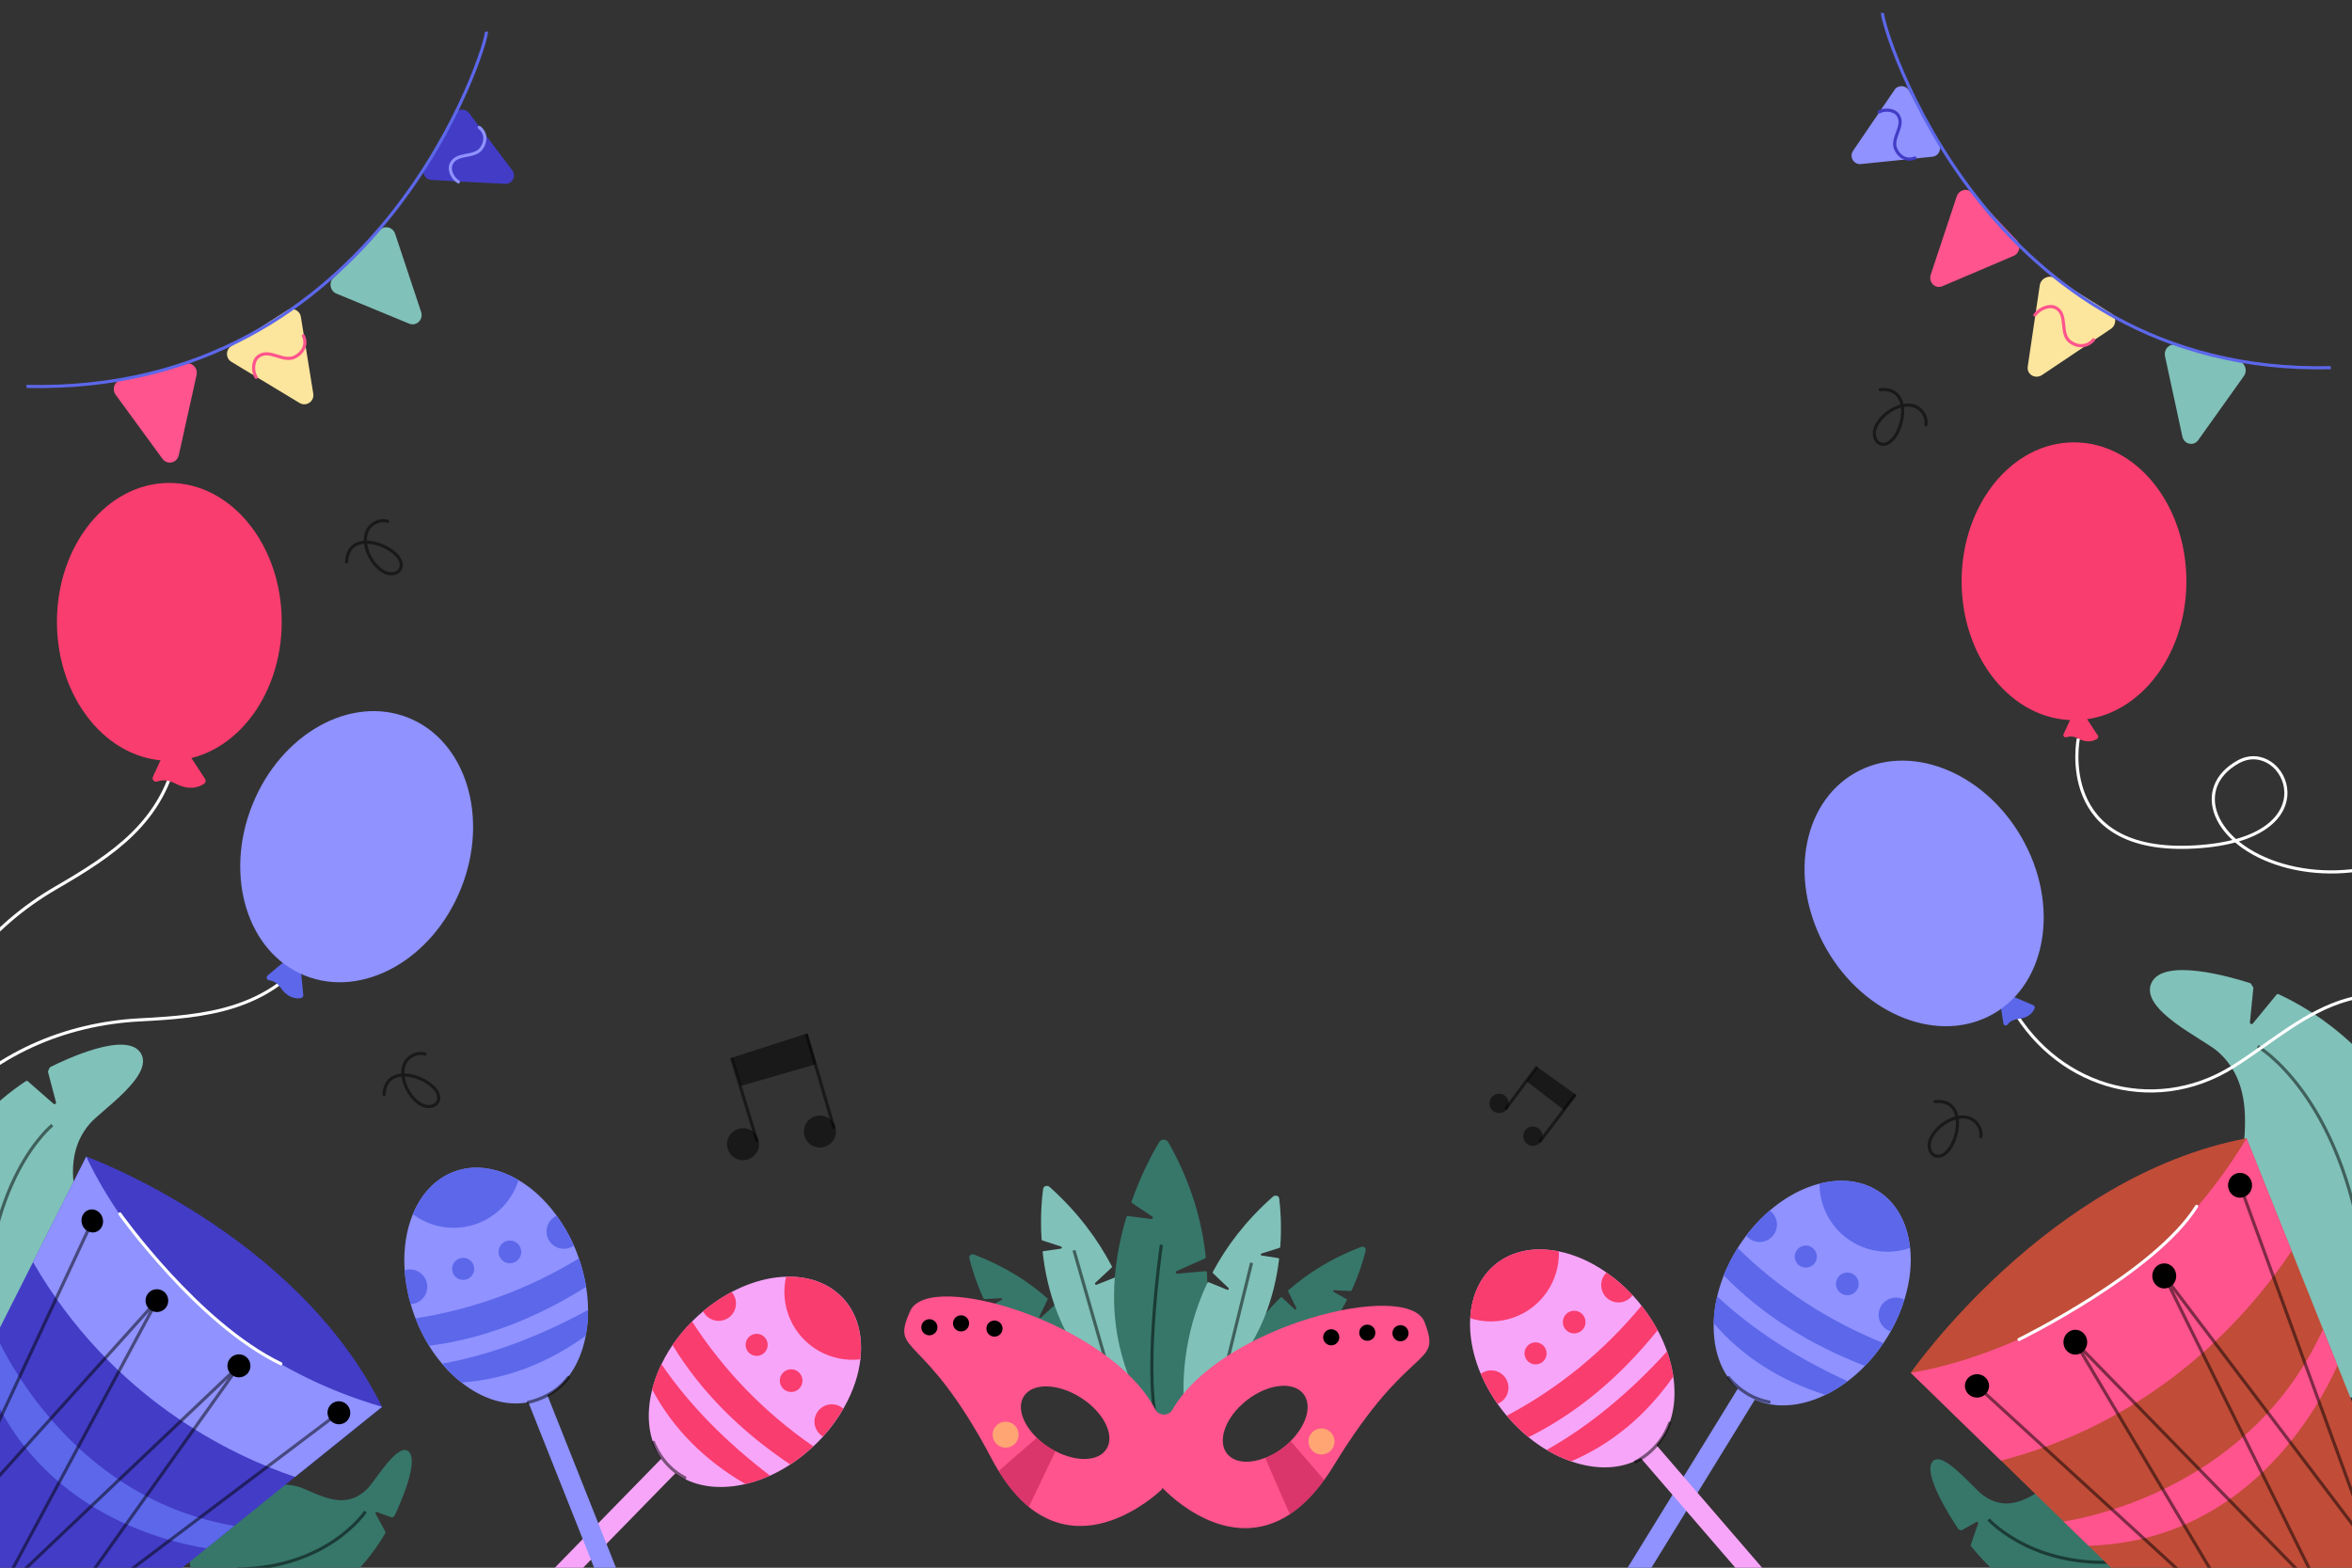<?xml version="1.0" encoding="UTF-8"?><svg id="b" xmlns="http://www.w3.org/2000/svg" xmlns:xlink="http://www.w3.org/1999/xlink" viewBox="0 0 749.79 499.88">
  <rect x="0" y="0" width="749.79" height="499.88" fill="#333333" stroke="none"/>
  <defs>
    <style>
      .n,
      .m,
      .y,
      .f {
        stroke: #000;
        opacity: 0.5;
      }
      .f,
      .g,
      .h,
      .i,
      .j,
      .k,
      .l,
      .m,
      .n,
      .o {
        fill: none;
      }
      .f,
      .h,
      .j,
      .l,
      .m,
      .o {
        stroke-linecap: round;
        stroke-linejoin: round;
      }
      .p {
        fill: #80c1b9;
      }
      .p,
      .q,
      .r,
      .s,
      .u,
      .v,
      .k,
      .w,
      .x,
      .y,
      .z,
      .aa,
      .ab,
      .ac {
        stroke-width: 0px;
      }
      .q {
        fill: #ff548d;
      }
      .g,
      .i,
      .n {
        stroke-miterlimit: 10;
      }
      .g,
      .j {
        stroke: #fff;
      }
      .r {
        fill: #f7a5f9;
      }
      .h {
        stroke: #ff548d;
      }
      .i {
        stroke: #5c67ea;
      }
      .s {
        fill: #36776a;
      }
      .u {
        fill: #ffcd69;
      }
      .u {
        opacity: 0.67;
      }
      .v {
        fill: #423cc6;
      }
      .ad {
        clip-path: url(#e);
      }
      .w {
        fill: #f93d6e;
      }
      .l {
        stroke: #8f92ff;
      }
      .x {
        fill: #fce59d;
      }
      .z {
        fill: #af1545;
        opacity: 0.46;
      }
      .aa {
        fill: #c14c38;
      }
      .ab {
        fill: #5c67ea;
      }
      .ac {
        fill: #8f92ff;
      }
      .o {
        stroke: #423cc6;
      }
    </style>
    <clipPath id="e"><rect class="k" width="749.79" height="499.88" /></clipPath>
  </defs>
  <g id="d">
    <g class="ad">
      <path
        class="p"
        d="m-29.09,407.64c1.75-24.65,16.31-49.06,37.35-62.92.19-.12.43-.11.6.04l8.2,7.17c.36.31.92-.02.79-.48l-2.58-9.79.62-1.36c5.21-2.61,24.58-11.69,29-4.48,4.34,7.08-12.56,18.14-16.28,22.49-10.02,11.7-3.57,27.32.18,39.97,3.42,11.56,1.82,29.59-3.44,43.87-2.24,6.07-5.34,12.47-9.93,16.95-2.77,2.71-6.47,4.3-10.36,4.61-26.35,2.09-35.54-36.66-34.16-56.07Z" />
      <path class="n" d="m16.68,358.74s-22.09,17.55-21.32,65.74" />
      <path
        class="s"
        d="m87.22,515.65c12.98-1.35,26.8-11.8,35.62-26.79.08-.13.09-.31.02-.42l-3.11-5.79c-.14-.25.08-.65.31-.57l4.9,1.79.76-.45c1.76-3.71,7.96-17.5,4.54-20.6-3.36-3.05-10.4,8.99-12.95,11.66-6.86,7.17-14.5,2.66-20.81.05-5.76-2.38-15.27-1.16-23.11,2.64-3.33,1.61-6.9,3.85-9.58,7.12-1.62,1.98-2.73,4.61-3.19,7.37-3.09,18.71,16.4,25.05,26.61,23.99Z" />
      <path class="n" d="m116.52,481.96s-11.94,18.08-41,18.34" />
      <path
        class="p"
        d="m776.84,378.87c-6.02-26.45-25.68-50.44-50.48-61.87-.22-.1-.48-.04-.63.15l-7.55,9.19c-.33.4-.98.13-.93-.39l1.11-11.06-.89-1.37c-6.01-1.94-28.21-8.47-31.71.11-3.44,8.43,16.46,17.53,21.18,21.61,12.67,10.98,8.41,29.03,6.55,43.41-1.71,13.13,3.04,32.42,11.07,47.01,3.41,6.2,7.8,12.62,13.45,16.69,3.42,2.46,7.64,3.56,11.83,3.23,28.48-2.25,31.75-45.88,27.01-66.7Z" />
      <path class="n" d="m719.73,333.64s26.54,15.26,33.84,67.69" />
      <path
        class="s"
        d="m670.89,516.01c-14.08.76-30.6-8.21-42.54-22.97-.11-.13-.15-.32-.1-.46l2.35-6.81c.1-.3-.2-.69-.43-.56l-4.93,2.78-.88-.36c-2.5-3.73-11.45-17.62-8.32-21.57,3.07-3.88,12.62,7.98,15.8,10.43,8.53,6.6,15.93.4,22.23-3.51,5.75-3.57,16.11-3.88,25.12-1.1,3.83,1.18,8.02,2.99,11.43,6.09,2.06,1.87,3.7,4.54,4.65,7.45,6.46,19.77-13.28,30-24.37,30.59Z" />
      <path class="n" d="m633.92,484.48s15.8,17.57,46.86,12.88" />
      <path
        class="aa"
        d="m768.01,492.54c-13.84,22.65-33.82,36.38-59.35,42.06l-42.87-41.73-7.93-7.73h0l-19.95-19.43-28.78-28.02s43.57-62.73,107.05-74.75l14.36,35.89,10,25,4.61,11.53,22.86,57.16Z" />
      <path class="q" d="m730.54,398.84c-12.93,19.48-41.98,53.72-92.63,66.88l-28.78-28.02s67.23-8.64,107.05-74.75l14.36,35.89Z" />
      <path class="q" d="m745.15,435.37c-6.24,13.94-29.19,55.99-79.35,57.5l-7.93-7.73c10.09-1.61,60.12-11.97,82.67-61.3l4.61,11.53Z" />
      <polyline class="m" points="630.24 441.89 717.08 521.33 661.59 427.96 740.52 508.94 689.94 406.83 756.89 495.23 714.1 377.93" />
      <path class="j" d="m643.64,427.1s43.35-21.23,56.63-42.47" />
      <ellipse class="t" cx="630.24" cy="441.89" rx="3.85" ry="3.73" />
      <ellipse class="t" cx="661.59" cy="427.96" rx="3.79" ry="3.96" />
      <ellipse class="t" cx="689.94" cy="406.83" rx="3.82" ry="4" />
      <ellipse class="t" cx="714.1" cy="377.93" rx="3.83" ry="3.96" />
      <path
        class="v"
        d="m21.56,529.3c-23.62-7.02-41.02-21.98-52.82-44.08l25.31-50.15,4.69-9.28h0s11.78-23.35,11.78-23.35l16.99-33.67s66.8,24.28,94.29,79.81l-27.76,22.36-19.34,15.58-8.92,7.18-44.22,35.62Z" />
      <path class="ac" d="m94.04,470.92c-20.59-6.98-58.45-25.1-83.52-68.5l16.99-33.67s25.51,59.85,94.29,79.81l-27.76,22.36Z" />
      <path class="ab" d="m65.78,493.68c-13.93-2.22-57.05-12.72-71.73-58.62l4.69-9.28c4.11,8.9,26.54,52.44,75.96,60.72l-8.92,7.18Z" />
      <polyline class="m" points="29.45 389.29 -17.34 489.6 50.05 414.69 -.2 508.09 76.2 435.49 16.23 519.72 108.07 450.44" />
      <path class="j" d="m38.22,387.06s24.77,34.95,51.32,47.78" />
      <ellipse class="t" cx="29.45" cy="389.29" rx="3.42" ry="3.7" transform="translate(-106.77 23.42) rotate(-16.09)" />
      <ellipse class="t" cx="50.05" cy="414.69" rx="3.62" ry="3.64" transform="translate(-113 30.13) rotate(-16.09)" />
      <circle class="t" cx="76.2" cy="435.49" r="3.67" transform="translate(-117.74 38.19) rotate(-16.09)" />
      <ellipse class="t" cx="108.07" cy="450.44" rx="3.63" ry="3.68" transform="translate(-120.64 47.62) rotate(-16.09)" />
      <path
        class="x"
        d="m73.76,115.37l21.74,13.12c2.13,1.28,4.76-.51,4.37-2.97l-3.96-24.51c-.34-2.08-2.68-3.14-4.44-2.01l-17.78,11.39c-1.82,1.17-1.78,3.86.08,4.98Z" />
      <path class="h" d="m81.65,120.31c-1.13-1.81-1.19-5.09.6-6.55,3.56-2.9,7.96,2,11.78.05,2.57-1.31,3.98-3.98,2.67-6.75" />
      <path class="v" d="m137.53,57.39l23.48,1.24c2.3.12,3.69-2.49,2.3-4.33l-13.8-18.29c-1.17-1.55-3.55-1.4-4.51.29l-9.68,17.05c-.99,1.75.2,3.93,2.21,4.04Z" />
      <path class="l" d="m146.13,57.99c-1.7-.99-3.17-3.64-2.33-5.61,1.67-3.92,7.39-1.84,9.69-5.09,1.54-2.19,1.55-4.98-.72-6.68" />
      <path
        class="p"
        d="m125.96,74.54l8.29,24.92c.81,2.44-1.5,4.69-3.83,3.73l-23.18-9.57c-1.97-.81-2.52-3.42-1.04-4.94l14.89-15.35c1.53-1.57,4.16-.92,4.87,1.21Z" />
      <path
        class="q"
        d="m62.67,119.55l-5.68,25.6c-.55,2.5-3.69,3.2-5.19,1.15l-14.93-20.43c-1.27-1.73-.4-4.24,1.64-4.76l20.61-5.18c2.11-.53,4.03,1.42,3.54,3.61Z" />
      <path class="i" d="m155.06,10.1c.7,2.94-33.36,115.69-146.62,113.11" />
      <path
        class="q"
        d="m623.78,62.64l-8.28,24.92c-.81,2.44,1.43,4.67,3.71,3.7l22.7-9.67c1.93-.82,2.48-3.43,1.05-4.94l-14.42-15.25c-1.48-1.56-4.05-.9-4.76,1.23Z" />
      <path
        class="x"
        d="m650.25,90.98l-3.83,25.89c-.37,2.53,2.4,4.15,4.59,2.68l21.86-14.65c1.86-1.24,1.93-3.87.14-4.99l-18.02-11.24c-1.85-1.15-4.41.09-4.74,2.31Z" />
      <path class="h" d="m648.69,100.45c1.28-1.85,4.39-3.38,6.51-2.39,4.2,1.97,1.28,8.22,4.67,10.86,2.28,1.77,5.4,1.88,7.53-.58" />
      <path
        class="p"
        d="m690.18,113.58l5.53,25.6c.54,2.5,3.6,3.2,5.06,1.15l14.56-20.43c1.24-1.73.39-4.24-1.6-4.76l-20.09-5.18c-2.06-.53-3.93,1.42-3.45,3.61Z" />
      <path
        class="ac"
        d="m603.95,28.65l-13.22,19.45c-1.29,1.9.23,4.45,2.51,4.21l22.8-2.34c1.94-.2,3.03-2.31,2.08-4.01l-9.58-17.11c-.98-1.75-3.47-1.86-4.6-.2Z" />
      <path class="o" d="m598.99,35.7c1.73-.95,4.75-.82,6.01.91,2.49,3.46-2.26,7.28-.66,10.92,1.08,2.45,3.46,3.91,6.09,2.84" />
      <path class="i" d="m600.13,4.13c-.68,2.94,32.52,115.69,142.9,113.11" />
      <path
        class="s"
        d="m331.33,419.78l2.65-5.48c.05-.11.03-.24-.07-.32-6.03-5.32-13.69-10.27-23.4-13.97-.81-.31-1.68.32-1.5,1.1.59,2.47,1.94,7.28,4.53,12.92.05.11.18.19.32.18l5.29-.28c.33-.02.47.37.19.53l-4.14,2.32c-.14.08-.19.23-.12.37,2.43,4.67,5.7,9.7,10.05,14.35,10.42,11.11,22.84,15.09,27.83,16.31,1.04.25,2-.59,1.74-1.52-1.38-4.91-5.98-18.04-18.25-29.98-.13-.12-.34-.13-.47,0l-4.11,3.79c-.25.23-.67-.02-.53-.32Z" />
      <path
        class="s"
        d="m413.27,417.16l-2.62-5.43c-.05-.11-.03-.24.07-.32,5.97-5.27,13.55-10.16,23.16-13.82.8-.31,1.67.32,1.48,1.09-.59,2.45-1.92,7.21-4.49,12.79-.05.11-.18.19-.32.18l-5.23-.27c-.33-.02-.47.37-.19.53l4.1,2.3c.14.08.19.23.12.36-2.4,4.63-5.64,9.61-9.95,14.2-10.32,11-22.61,14.94-27.54,16.14-1.03.25-1.98-.58-1.72-1.51,1.36-4.86,5.92-17.85,18.07-29.67.12-.12.34-.12.47,0l4.06,3.75c.25.23.66-.02.52-.31Z" />
      <path
        class="p"
        d="m349.15,409.06l5.24-4.9c.11-.1.13-.25.06-.38-4.37-8.41-10.69-17.1-19.8-25.29-.76-.69-1.99-.36-2.11.57-.4,2.97-.96,8.83-.5,16.13,0,.15.12.28.27.33l5.93,1.94c.37.12.36.61-.02.67l-5.54.79c-.19.03-.31.18-.29.35.68,6.17,2.14,13.09,4.96,20.04,6.74,16.64,18.7,26.29,23.67,29.75,1.04.72,2.45.2,2.56-.94.57-5.98,1.09-22.37-7.34-40.71-.09-.19-.32-.28-.52-.21l-6.12,2.42c-.37.15-.73-.31-.45-.57Z" />
      <line class="n" x1="342.37" y1="398.67" x2="352.54" y2="434.06" />
      <path
        class="s"
        d="m375.09,405.3l9.03-4.05c.18-.08.29-.25.27-.43-1.2-11.43-4.7-23.85-11.94-36.61-.61-1.07-2.3-1.09-2.93-.04-2.01,3.38-5.67,10.13-8.8,18.94-.06.18,0,.38.17.49l6.43,4.29c.41.27.14.85-.36.78l-7.33-.92c-.24-.03-.48.1-.54.32-2.27,7.54-3.95,16.22-3.95,25.41,0,21.98,10.06,37.43,14.52,43.19.93,1.2,2.96,1.07,3.67-.25,3.74-6.89,12.69-26.13,11.44-50.68-.01-.25-.26-.44-.54-.42l-8.88.81c-.54.05-.75-.61-.27-.83Z" />
      <path class="n" d="m370.24,396.9s-6.46,44.33-.58,59.77" />
      <path
        class="p"
        d="m391.64,410.7l-4.97-4.74c-.1-.1-.12-.24-.05-.37,4.25-8,10.38-16.26,19.16-24.02.74-.65,1.91-.33,2.02.56.36,2.85.84,8.45.34,15.44-.01.14-.12.27-.27.32l-5.69,1.8c-.36.11-.35.58.01.64l5.29.81c.18.03.3.17.28.34-.71,5.9-2.17,12.5-4.92,19.13-6.6,15.86-18.12,24.98-22.9,28.24-1,.68-2.34.17-2.44-.92-.49-5.72-.84-21.41,7.38-38.87.08-.18.31-.27.5-.19l5.83,2.37c.35.14.7-.29.43-.54Z" />
      <line class="n" x1="398.99" y1="402.65" x2="390.59" y2="436.72" />
      <path
        class="q"
        d="m454.15,421.59c-5.2-13.75-64.95.93-80.44,27.96-1.15,2.01-4.32,1.96-5.38-.09-14.27-27.42-72.09-44.84-78.14-31.5-6.58,14.54,4.02,5.58,25.97,47.22.72,1.36,1.45,2.65,2.19,3.86,3.08,5.03,6.33,8.77,9.63,11.45,20.14,16.42,42.49-5.67,42.49-5.67l.02-.48c2.11,2.23,21.1,21.39,40.69,8.5,3.67-2.42,7.37-5.96,10.96-10.95,1.02-1.39,2.02-2.9,3.01-4.53,24.62-40.41,34.63-30.91,29-45.77Zm-102.03,41.23c-2.98,3.28-9.51,3.09-15.64-.11-1.13-.59-2.25-1.28-3.33-2.07-.95-.7-1.83-1.44-2.62-2.2-4.96-4.81-6.59-10.67-3.54-14.02,3.54-3.87,12.03-2.9,18.97,2.18,6.94,5.09,9.7,12.35,6.16,16.22Zm58.37-2.45c-2.23,2-4.72,3.51-7.17,4.47-4.5,1.77-8.9,1.69-11.46-.6-3.96-3.54-2.02-11.01,4.32-16.69,6.33-5.67,14.68-7.4,18.63-3.86,3.75,3.35,2.2,10.25-3.38,15.79-.3.3-.61.6-.94.89Z" />
      <circle class="t" cx="296.27" cy="423.2" r="2.57" />
      <circle class="t" cx="306.37" cy="421.96" r="2.57" />
      <circle class="t" cx="317.03" cy="423.62" r="2.57" />
      <circle class="t" cx="424.38" cy="426.4" r="2.57" />
      <circle class="t" cx="435.88" cy="424.94" r="2.57" />
      <circle class="t" cx="446.46" cy="425.1" r="2.57" />
      <circle class="u" cx="320.58" cy="457.45" r="4.15" />
      <circle class="u" cx="421.28" cy="459.61" r="4.15" />
      <path class="z" d="m336.48,462.71l-8.5,17.78c-3.3-2.68-6.55-6.42-9.63-11.45l12.18-10.6c.79.76,1.67,1.5,2.62,2.2,1.08.79,2.2,1.48,3.33,2.07Z" />
      <path class="z" d="m422.14,471.89c-3.59,4.99-7.29,8.53-10.96,10.95l-7.86-18c2.45-.96,4.94-2.47,7.17-4.47.33-.29.64-.59.94-.89l10.71,12.41Z" />
      <path
        class="r"
        d="m245.45,470.51l-.16.07c-2.54,1.14-5.12,2.02-7.66,2.6h0c-7.22,1.7-14.2,1.14-19.74-1.83-.88-.48-1.74-1.02-2.55-1.62-.87-.64-1.69-1.35-2.45-2.14-.06-.06-.12-.1-.15-.17-.7-.73-1.33-1.51-1.9-2.33-4.15-5.9-5.02-13.83-2.92-22.05.2-.82.44-1.65.71-2.48.59-1.88,1.34-3.75,2.25-5.6.36-.76.75-1.51,1.16-2.26.72-1.31,1.52-2.59,2.38-3.86.89-1.29,1.85-2.56,2.88-3.81,1.03-1.26,2.15-2.49,3.35-3.68.22-.23.45-.45.67-.67.93-.91,1.88-1.77,2.86-2.59.93-.79,1.89-1.54,2.85-2.23,2.03-1.48,4.12-2.8,6.23-3.91,4.05-2.14,8.21-3.6,12.23-4.33,1.74-.32,3.46-.5,5.15-.54,6.96-.2,13.29,1.92,17.79,6.53,4.37,4.49,6.32,10.65,6.03,17.4-.03.8-.09,1.6-.18,2.42-.56,4.97-2.3,10.18-5.12,15.19-.1.17-.2.35-.3.53-1.74,3.07-3.92,6.07-6.47,8.89-.75.84-1.54,1.65-2.37,2.45-.13.12-.25.24-.39.36-.11.1-.22.21-.33.31-2.35,2.21-4.81,4.14-7.35,5.79-2.12,1.38-4.28,2.58-6.46,3.56Z" />
      <path
        class="r"
        d="m156.91,524.93h0c-1.27-1.24-1.3-3.3-.05-4.57l71.92-73.65c1.24-1.27,3.3-1.3,4.57-.05h0c1.27,1.24,1.3,3.3.05,4.57l-71.92,73.65c-1.24,1.27-3.3,1.3-4.57.05Z" />
      <path
        class="w"
        d="m245.44,470.51l-.16.07c-2.54,1.14-5.12,2.02-7.66,2.6h0c-13.02-7.58-23.01-17.56-29.72-30.14.2-.82.44-1.65.71-2.48.59-1.88,1.34-3.75,2.25-5.6,8.94,13.12,20.66,24.88,34.6,35.55Z" />
      <path
        class="w"
        d="m251.91,466.95c-15.84-10.64-28.5-23.25-37.53-38.11.89-1.29,1.85-2.56,2.88-3.81,1.03-1.26,2.15-2.49,3.35-3.68,10.13,15.66,22.99,28.96,38.65,39.81-2.35,2.21-4.81,4.14-7.35,5.79Z" />
      <path
        class="w"
        d="m231.34,420.68c-2.71,1.21-5.89.05-7.19-2.59.93-.79,1.89-1.54,2.85-2.23,2.03-1.48,4.12-2.8,6.23-3.91.37.41.68.89.92,1.43,1.24,2.79-.02,6.06-2.8,7.3Z" />
      <circle class="w" cx="241.21" cy="428.81" r="3.52" />
      <circle class="w" cx="252.21" cy="440.22" r="3.62" />
      <path class="w" d="m262.35,458.04c-.95-.56-1.75-1.41-2.23-2.5-1.24-2.79.02-6.06,2.8-7.3,2.05-.91,4.34-.49,5.9.91-1.74,3.07-3.92,6.07-6.47,8.89Z" />
      <path
        class="w"
        d="m274.25,433.43c-9.17,1.06-18.36-3.84-22.32-12.72-1.98-4.45-2.34-9.21-1.33-13.63,6.96-.2,13.29,1.92,17.79,6.53,4.37,4.49,6.32,10.65,6.03,17.4-.03.8-.09,1.6-.18,2.42Z" />
      <path class="m" d="m208.34,459.89s2.61,7.49,9.98,11.28" />
      <path
        class="ac"
        d="m187.47,417.67v.18c.01,2.79-.24,5.5-.74,8.06h0c-1.39,7.3-4.74,13.44-9.71,17.3-.8.61-1.64,1.17-2.52,1.67-.94.53-1.92.99-2.95,1.37-.08.03-.14.07-.22.07-.95.34-1.92.6-2.9.79-7.08,1.39-14.68-1.04-21.33-6.3-.67-.52-1.33-1.07-1.98-1.66-1.48-1.3-2.88-2.75-4.2-4.33-.55-.64-1.07-1.3-1.59-1.98-.9-1.19-1.75-2.44-2.56-3.74-.82-1.34-1.59-2.73-2.31-4.18-.73-1.45-1.4-2.98-2-4.56-.12-.29-.23-.59-.34-.88-.45-1.22-.85-2.44-1.2-3.67-.34-1.17-.64-2.35-.88-3.51-.53-2.46-.88-4.9-1.04-7.28-.31-4.57.05-8.96,1.02-12.93.42-1.72.95-3.37,1.6-4.93,2.65-6.44,7.16-11.36,13.2-13.6,5.88-2.16,12.3-1.44,18.35,1.57.72.35,1.43.73,2.14,1.15,4.31,2.53,8.36,6.24,11.79,10.86.12.16.24.33.36.49,2.1,2.84,3.95,6.05,5.49,9.53.46,1.03.88,2.08,1.28,3.16.06.17.12.33.17.5.05.14.1.29.15.43,1.06,3.04,1.82,6.08,2.3,9.07.4,2.5.61,4.96.62,7.35Z" />
      <path
        class="ac"
        d="m201.16,520.7h0c-1.65.66-3.54-.16-4.2-1.81l-38.02-95.66c-.66-1.65.16-3.54,1.81-4.2h0c1.65-.66,3.54.16,4.2,1.81l38.02,95.66c.66,1.65-.16,3.54-1.81,4.2Z" />
      <path
        class="ab"
        d="m187.47,417.68v.17c.01,2.79-.24,5.5-.74,8.06h0c-12.22,8.82-25.41,13.89-39.63,14.9-.67-.52-1.33-1.07-1.98-1.66-1.48-1.3-2.88-2.75-4.2-4.33,15.62-2.83,31.13-8.75,46.55-17.14Z" />
      <path
        class="ab"
        d="m186.85,410.32c-16.17,10.14-32.83,16.58-50.08,18.78-.82-1.34-1.59-2.73-2.31-4.18-.73-1.45-1.4-2.98-2-4.56,18.43-2.88,35.81-9.22,52.09-19.11,1.06,3.04,1.82,6.08,2.3,9.07Z" />
      <path
        class="ab"
        d="m136.21,410.29c0,2.97-2.35,5.4-5.29,5.52-.34-1.17-.64-2.35-.88-3.51-.53-2.46-.88-4.9-1.04-7.28.53-.17,1.09-.26,1.68-.26,3.05,0,5.53,2.48,5.53,5.53Z" />
      <circle class="ab" cx="147.65" cy="404.58" r="3.52" />
      <circle class="ab" cx="162.55" cy="399.17" r="3.62" />
      <path class="ab" d="m182.95,397.16c-.9.64-2,1.02-3.19,1.02-3.05,0-5.53-2.48-5.53-5.53,0-2.24,1.32-4.16,3.23-5.02,2.1,2.84,3.95,6.05,5.49,9.53Z" />
      <path
        class="ab"
        d="m165.31,376.28c-2.76,8.81-10.98,15.21-20.7,15.21-4.87,0-9.37-1.61-12.99-4.33,2.65-6.44,7.16-11.36,13.2-13.6,5.88-2.16,12.3-1.44,18.35,1.57.72.35,1.43.73,2.14,1.15Z" />
      <path class="m" d="m168.43,447.11s7.82-1.32,12.79-7.95" />
      <path
        class="ac"
        d="m588.98,440.41l-.14.11c-2.23,1.68-4.55,3.1-6.9,4.23h0c-6.67,3.25-13.6,4.24-19.66,2.56-.97-.28-1.92-.61-2.85-1.02-.99-.44-1.94-.95-2.86-1.55-.07-.05-.14-.07-.19-.13-.84-.56-1.63-1.18-2.37-1.85-5.35-4.84-7.94-12.39-7.7-20.86.02-.85.06-1.71.15-2.58.16-1.96.48-3.95.96-5.96.18-.82.4-1.63.64-2.46.42-1.43.91-2.86,1.47-4.29.58-1.46,1.24-2.91,1.97-4.35.73-1.45,1.55-2.9,2.46-4.33.16-.27.34-.54.5-.8.71-1.09,1.45-2.14,2.22-3.16.73-.97,1.5-1.92,2.29-2.8,1.65-1.9,3.4-3.64,5.21-5.19,3.48-2.98,7.21-5.32,10.97-6.91,1.63-.69,3.27-1.25,4.91-1.67,6.75-1.73,13.39-1.05,18.79,2.45,5.25,3.42,8.51,9,9.71,15.65.15.79.27,1.58.36,2.4.55,4.97,0,10.43-1.65,15.94-.06.19-.12.39-.18.58-1.02,3.38-2.49,6.78-4.36,10.1-.55.98-1.14,1.95-1.77,2.92-.1.15-.19.29-.3.44-.08.12-.17.25-.25.38-1.8,2.67-3.78,5.09-5.89,7.27-1.76,1.82-3.61,3.45-5.52,4.89Z" />
      <path
        class="ac"
        d="m514.59,512.99h0c-1.51-.93-1.99-2.93-1.06-4.45l53.94-87.68c.93-1.52,2.93-1.99,4.45-1.06h0c1.52.93,1.99,2.93,1.06,4.45l-53.94,87.68c-.93,1.52-2.93,1.99-4.45,1.06Z" />
      <path
        class="ab"
        d="m588.97,440.42l-.14.1c-2.23,1.68-4.55,3.1-6.9,4.23h0c-14.37-4.52-26.32-12.06-35.63-22.85.02-.85.06-1.71.15-2.58.16-1.96.48-3.95.96-5.96,11.61,10.83,25.63,19.72,41.57,27.06Z" />
      <path
        class="ab"
        d="m594.5,435.52c-17.79-6.9-32.92-16.41-45-28.91.58-1.46,1.24-2.91,1.97-4.35.73-1.45,1.55-2.9,2.46-4.33,13.33,13.05,28.8,23.19,46.47,30.32-1.8,2.67-3.78,5.09-5.89,7.27Z" />
      <path
        class="ab"
        d="m564.25,394.91c-2.38,1.78-5.73,1.35-7.59-.94.73-.97,1.5-1.92,2.29-2.8,1.65-1.9,3.4-3.64,5.21-5.19.45.32.86.72,1.21,1.19,1.82,2.44,1.32,5.92-1.13,7.74Z" />
      <circle class="ab" cx="575.67" cy="400.67" r="3.52" />
      <circle class="ab" cx="588.91" cy="409.37" r="3.62" />
      <path
        class="ab"
        d="m602.72,424.52c-1.05-.34-2.01-.99-2.73-1.95-1.82-2.44-1.32-5.92,1.13-7.74,1.8-1.34,4.12-1.43,5.96-.41-1.02,3.38-2.49,6.78-4.36,10.1Z" />
      <path
        class="ab"
        d="m608.91,397.9c-8.71,3.06-18.76.29-24.57-7.5-2.91-3.9-4.31-8.47-4.3-13,6.75-1.73,13.39-1.05,18.79,2.45,5.25,3.42,8.51,9,9.71,15.65.15.79.27,1.58.36,2.4Z" />
      <path class="m" d="m551.07,439.25s4.73,6.36,12.9,7.78" />
      <path
        class="r"
        d="m531.43,430.88l.06.17c.92,2.63,1.57,5.28,1.94,7.86h0c1.07,7.35-.09,14.25-3.52,19.52-.56.84-1.17,1.64-1.84,2.4-.71.81-1.49,1.56-2.34,2.26-.07.05-.11.11-.18.14-.79.63-1.62,1.19-2.48,1.7-6.24,3.63-14.21,3.82-22.22,1.02-.8-.27-1.61-.58-2.41-.92-1.82-.74-3.62-1.66-5.39-2.72-.73-.42-1.44-.88-2.15-1.35-1.24-.83-2.45-1.73-3.64-2.7-1.21-1-2.4-2.06-3.55-3.19-1.16-1.13-2.3-2.36-3.38-3.66-.21-.23-.41-.48-.61-.72-.82-1.01-1.6-2.03-2.33-3.08-.7-.99-1.37-2.01-1.98-3.03-1.31-2.15-2.43-4.34-3.36-6.54-1.79-4.22-2.88-8.48-3.26-12.55-.17-1.76-.2-3.5-.1-5.18.4-6.95,3.05-13.08,8.03-17.17,4.85-3.96,11.15-5.38,17.85-4.52.79.1,1.59.22,2.4.39,4.9.98,9.94,3.16,14.69,6.41.17.11.33.23.5.35,2.91,2,5.71,4.43,8.3,7.21.77.82,1.51,1.68,2.24,2.57.11.14.22.27.32.42.09.12.19.24.28.36,2,2.53,3.71,5.15,5.14,7.82,1.2,2.23,2.2,4.49,2.99,6.74Z" />
      <path
        class="r"
        d="m578.07,523.76h0c-1.35,1.16-3.4,1.01-4.56-.34l-67.22-77.96c-1.16-1.35-1.01-3.4.34-4.56h0c1.35-1.16,3.4-1.01,4.56.34l67.22,77.96c1.16,1.35,1.01,3.4-.34,4.56Z" />
      <path
        class="w"
        d="m531.44,430.89l.06.16c.92,2.63,1.57,5.28,1.94,7.86h0c-8.67,12.33-19.47,21.43-32.58,27.04-.8-.27-1.61-.58-2.41-.92-1.82-.74-3.62-1.66-5.39-2.72,13.84-7.79,26.56-18.45,38.38-31.42Z" />
      <path
        class="w"
        d="m528.44,424.13c-11.96,14.87-25.61,26.4-41.18,34.13-1.21-1-2.4-2.06-3.55-3.19-1.16-1.13-2.3-2.36-3.38-3.66,16.47-8.75,30.82-20.42,42.98-35.1,2,2.53,3.71,5.15,5.14,7.82Z" />
      <path
        class="w"
        d="m480.58,440.67c.97,2.81-.45,5.87-3.19,6.95-.7-.99-1.37-2.01-1.98-3.03-1.31-2.15-2.43-4.34-3.36-6.54.45-.33.94-.6,1.5-.8,2.88-1,6.04.53,7.03,3.42Z" />
      <circle class="w" cx="489.52" cy="431.53" r="3.52" />
      <circle class="w" cx="501.83" cy="421.55" r="3.62" />
      <path class="w" d="m520.45,412.97c-.64.9-1.56,1.62-2.68,2.01-2.88,1-6.04-.53-7.03-3.42-.73-2.12-.11-4.36,1.41-5.8,2.91,2,5.71,4.43,8.3,7.21Z" />
      <path
        class="w"
        d="m496.95,399.01c.27,9.23-5.4,17.96-14.59,21.14-4.6,1.59-9.38,1.54-13.69.16.4-6.95,3.05-13.08,8.03-17.17,4.85-3.96,11.15-5.38,17.85-4.52.79.1,1.59.22,2.4.39Z" />
      <path class="m" d="m521.37,466.08s7.57-3.29,10.89-12.33" />
      <path
        class="w"
        d="m660.23,228.9c-.45.96-1.51,3.26-2.39,5.17-.28.6.32,1.21.94.99.96-.35,2.23-.38,3.81.46,2.98,1.57,5.06.66,5.99.02.33-.22.41-.67.19-1.01l-3.97-6.06c-.15-.23-.42-.36-.69-.33l-3.29.35c-.25.03-.48.18-.59.41Z" />
      <path class="g" d="m662.54,235.53s-7.4,36.99,36.99,34.53,28.77-35.35,13.98-27.13c-14.8,8.22-8.22,26.31,13.98,32.88s51.79-1.64,53.43-23.02" />
      <ellipse class="w" cx="661.17" cy="185.33" rx="35.83" ry="44.29" />
      <path class="g" d="m640.15,318.89c13.92,27.14,45.85,37.42,71.7,21.25,12.08-7.55,22.99-17.67,36.72-21.46,25.67-7.1,52.8,11.37,50.11,39.17" />
      <path
        class="ab"
        d="m637.76,320.58c.16,1.07.56,3.63.9,5.76.11.67.96.85,1.36.31.62-.84,1.68-1.59,3.5-1.78,3.43-.36,4.68-2.32,5.11-3.39.15-.38-.03-.81-.41-.97l-6.82-2.9c-.26-.11-.56-.07-.77.11l-2.61,2.17c-.2.17-.3.42-.26.68Z" />
      <ellipse class="ac" cx="613.39" cy="284.87" rx="35.83" ry="44.29" transform="translate(-60.26 344.86) rotate(-30)" />
      <path class="g" d="m56.56,239.49c-4.57,22.54-20.23,32.86-38.83,43.66-20.52,11.91-36.73,31.19-42.28,55" />
      <path
        class="w"
        d="m52.38,239.81c-.69,1.45-2.3,4.95-3.63,7.86-.42.92.48,1.85,1.43,1.5,1.46-.53,3.38-.58,5.8.69,4.53,2.39,7.69,1,9.11.03.5-.34.63-1.02.29-1.53l-6.04-9.21c-.23-.35-.63-.54-1.05-.5l-5.01.53c-.39.04-.72.28-.89.63Z" />
      <ellipse class="w" cx="53.98" cy="198.27" rx="35.83" ry="44.29" />
      <path class="g" d="m98.98,304.1c-14.36,17.97-33.01,19.99-54.49,21.09-23.7,1.22-46.92,10.96-62.74,29.61" />
      <path
        class="ab"
        d="m90.72,306.5c-1.01.83-3.39,2.83-5.37,4.5-.62.53-.33,1.52.45,1.59,1.21.11,2.57.74,3.79,2.5,2.3,3.31,5,3.38,6.34,3.16.47-.08.81-.53.76-1.02l-.88-8.82c-.03-.33-.25-.61-.55-.73l-3.68-1.34c-.28-.1-.6-.05-.85.15Z" />
      <ellipse class="ac" cx="113.7" cy="269.94" rx="44.29" ry="35.83" transform="translate(-179.16 275.29) rotate(-68.2)" />
      <circle class="y" cx="236.88" cy="364.83" r="5.11" />
      <circle class="y" cx="261.38" cy="360.8" r="5.11" />
      <path class="n" d="m241.38,364.07s-7.77-25.56-8.18-26.79" />
      <line class="n" x1="257.07" y1="329.66" x2="265.93" y2="359.83" />
      <polygon class="y" points="233.19 337.28 236.06 346.28 260.19 339.32 257.33 329.51 233.19 337.28" />
      <circle class="y" cx="477.91" cy="351.83" r="3.09" />
      <circle class="y" cx="488.66" cy="362.28" r="3.09" />
      <path class="n" d="m479.9,353.74s9.62-12.95,10.07-13.59" />
      <line class="n" x1="502.24" y1="349.01" x2="490.77" y2="364.13" />
      <polygon class="y" points="489.97 340.15 486.63 344.77 498.67 353.99 502.4 349.07 489.97 340.15" />
      <path
        class="f"
        d="m123.57,166.22c-1.05-.31-2.24-.29-3.37.17-7.21,2.91-2.67,14.25,2.97,16.28,1.53.55,3.54.29,4.37-1.12,3.42-5.79-16.52-14.91-17.05-2.39" />
      <path class="f" d="m135.51,336.1c-1.05-.31-2.24-.29-3.37.17-7.21,2.91-2.67,14.25,2.97,16.28,1.53.55,3.54.29,4.37-1.12,3.42-5.79-16.52-14.91-17.05-2.39" />
      <path class="f" d="m613.97,135.46c.16-1.09-.01-2.25-.62-3.32-3.85-6.75-14.48-.74-15.74,5.13-.34,1.59.19,3.54,1.69,4.18,6.2,2.61,12.56-18.37.08-17.22" />
      <path class="f" d="m631.46,362.46c.16-1.09-.01-2.25-.62-3.32-3.85-6.75-14.48-.74-15.74,5.13-.34,1.59.19,3.54,1.69,4.18,6.2,2.61,12.56-18.37.08-17.22" />
    </g>
  </g>
</svg>
